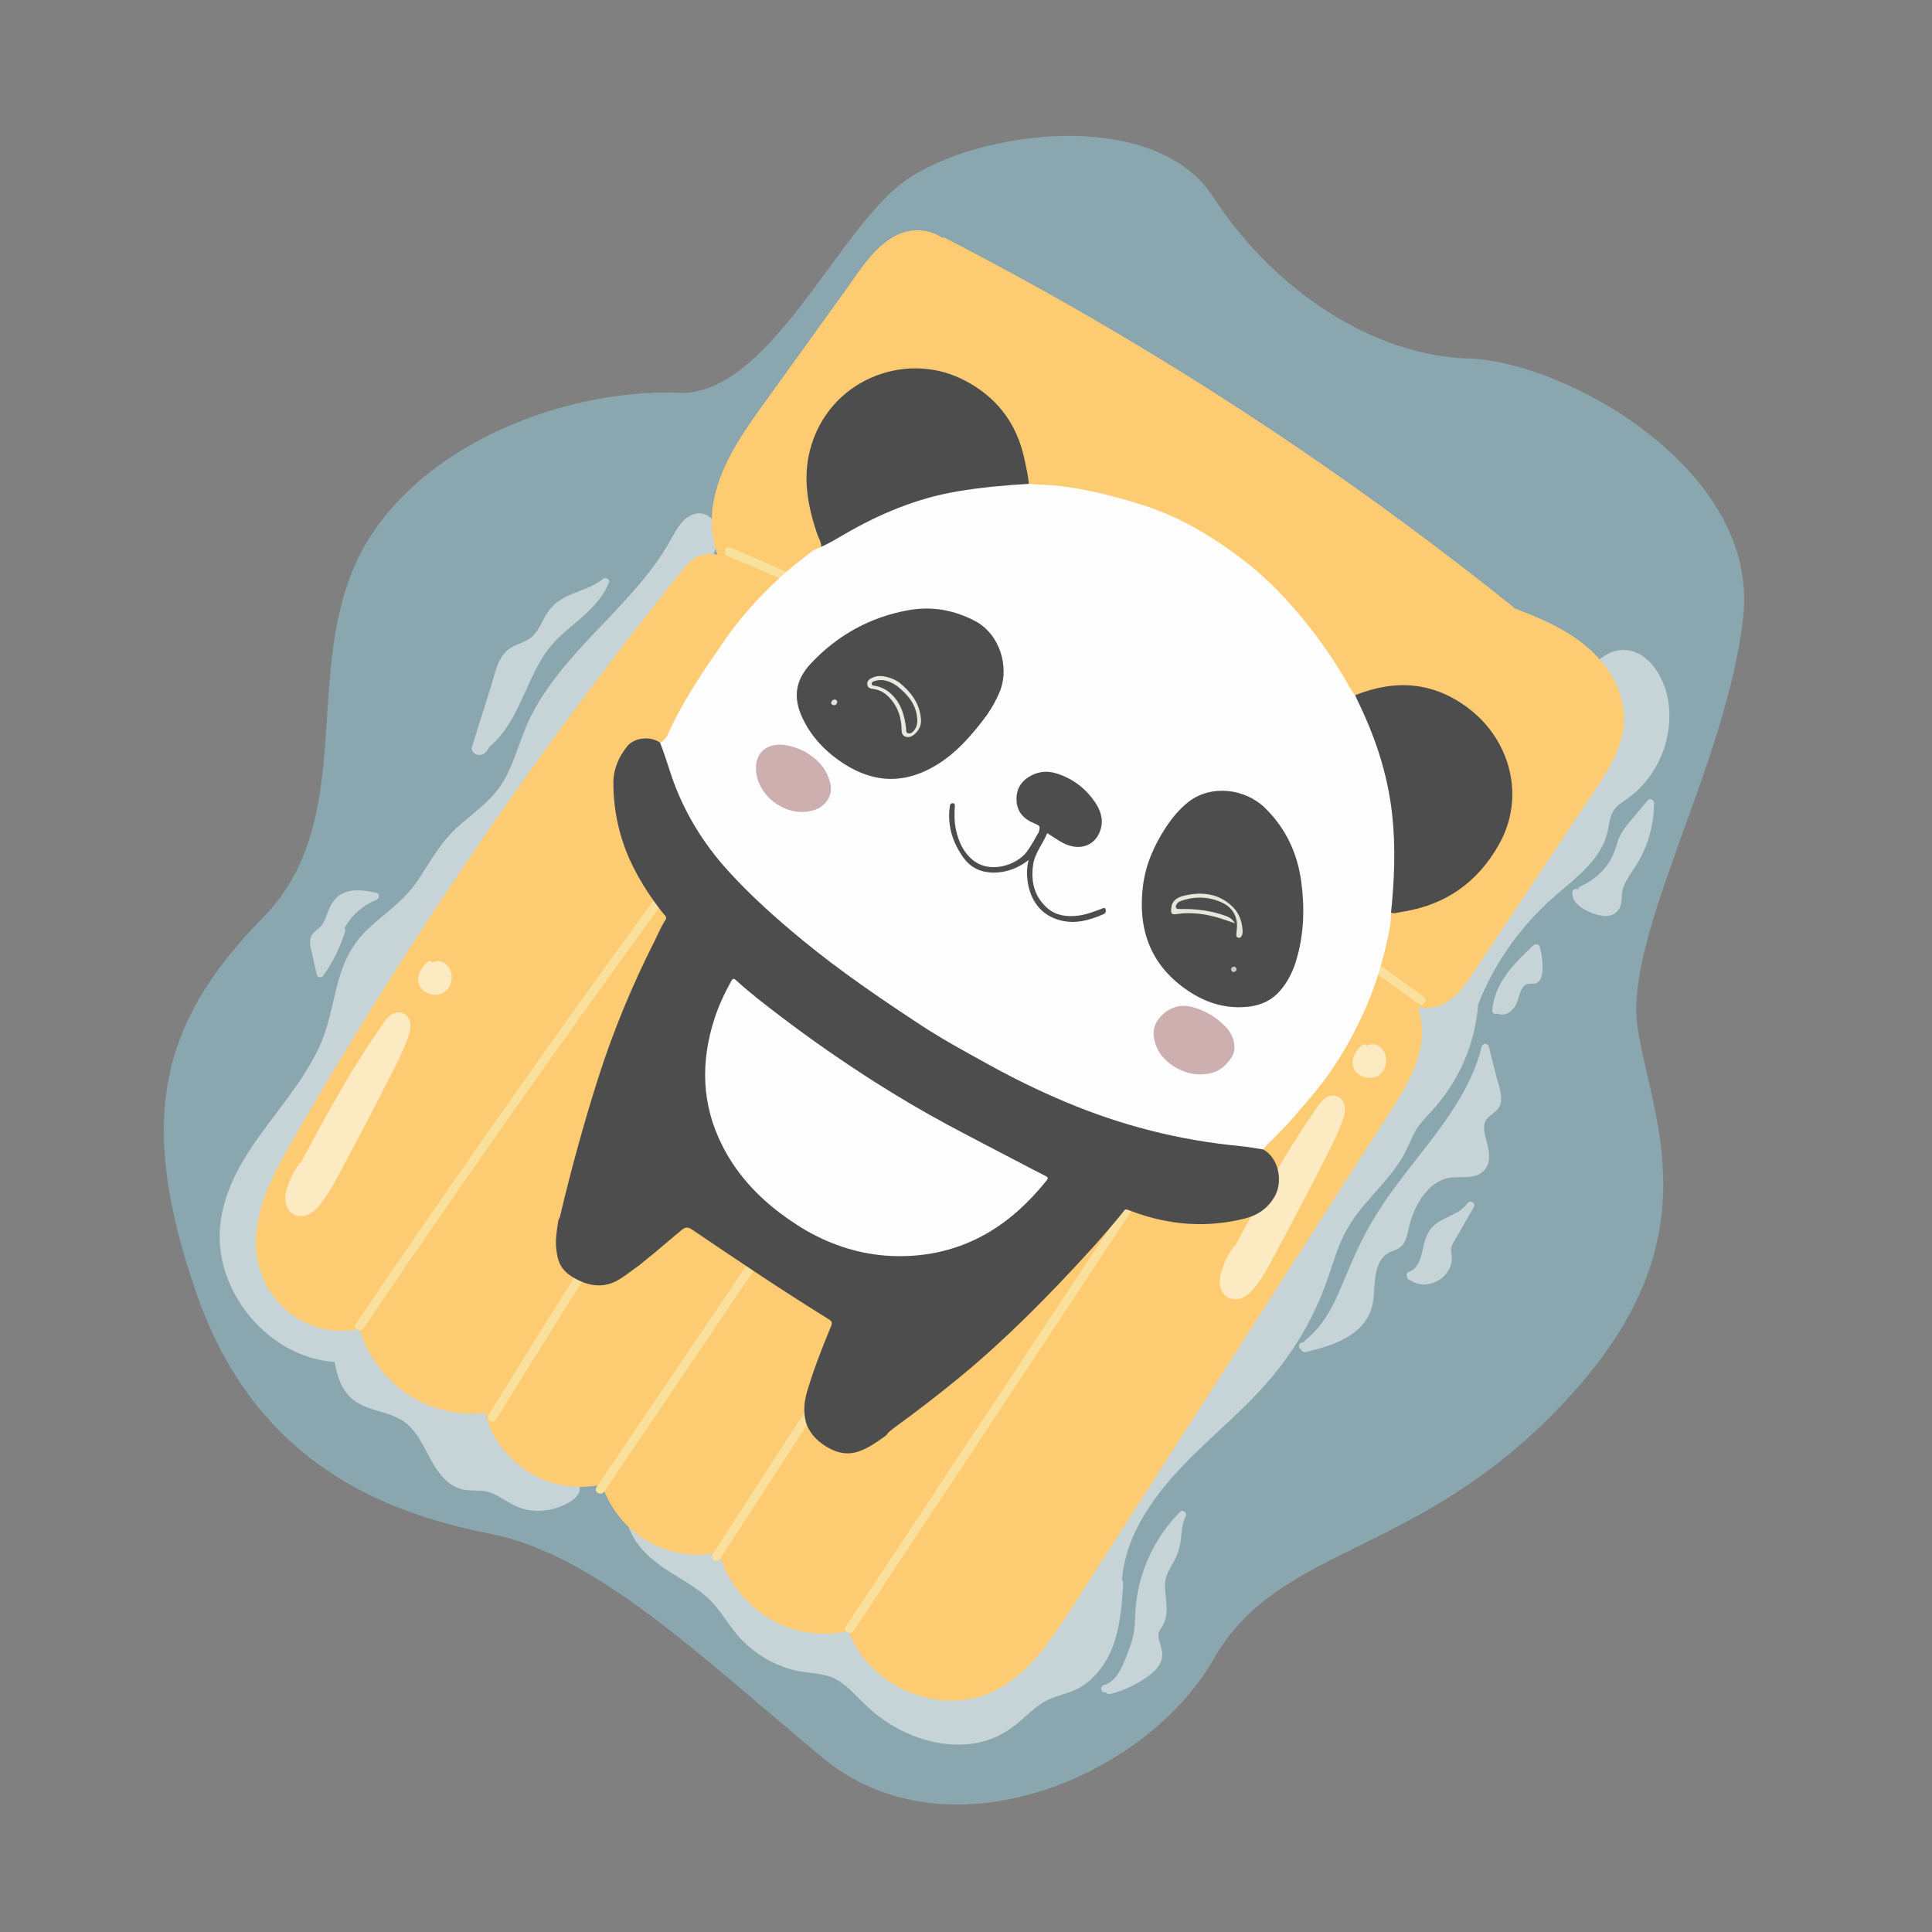 <svg width="78" height="78" viewBox="0 0 78 78" fill="none" xmlns="http://www.w3.org/2000/svg">
<rect x="0" y="0" width="78" height="78" fill="#808080" stroke="none"/>
<g clip-path="url(#clip0_1611_2350)">
<mask id="mask0_1611_2350" style="mask-type:luminance" maskUnits="userSpaceOnUse" x="0" y="0" width="78" height="78">
<path d="M78 0H0V78H78V0Z" fill="white"/>
</mask>
<g mask="url(#mask0_1611_2350)">
<path d="M15.414 20.997C18.381 17.19 23.819 15.701 27.377 15.859C30.934 16.017 33.625 9.668 36.272 7.506C38.918 5.345 46.504 4.156 48.981 7.953C51.457 11.75 55.441 14.36 59.314 14.477C63.188 14.594 71.014 18.942 70.382 24.87C69.749 30.799 65.559 37.746 66.112 41.466C66.666 45.187 69.275 50.009 63.267 56.492C57.259 62.974 51.691 62.262 48.981 67.006C46.27 71.749 38.239 75.148 33.203 70.958C28.168 66.769 24.056 62.766 19.788 61.921C15.519 61.076 10.301 59.078 7.93 52.212C5.558 45.345 6.348 41.392 10.617 37.044C14.886 32.697 11.593 25.898 15.414 20.997Z" fill="#8AA6AE"/>
</g>
<mask id="mask1_1611_2350" style="mask-type:luminance" maskUnits="userSpaceOnUse" x="0" y="0" width="78" height="78">
<path d="M78 0H0V78H78V0Z" fill="white"/>
</mask>
<g mask="url(#mask1_1611_2350)">
<path d="M66.94 27.164C66.669 26.717 66.246 26.32 65.709 26.25C65.208 26.186 64.752 26.427 64.411 26.779C64.028 27.175 63.785 27.672 63.572 28.174C63.339 28.723 63.138 29.284 62.95 29.85C62.573 30.987 62.247 32.143 61.796 33.254C61.572 33.804 61.314 34.342 61.007 34.851C60.707 35.349 60.351 35.802 59.978 36.246C59.3 37.055 58.531 37.891 58.258 38.939C58.214 39.109 58.185 39.283 58.171 39.458C58.136 39.497 58.101 39.536 58.066 39.575C57.864 39.795 57.668 40.022 57.48 40.254C57.3 40.475 57.127 40.7 56.959 40.93C56.862 41.062 57.037 41.19 57.16 41.128C55.973 42.599 54.573 43.893 53.102 45.08C51.137 46.664 49.046 48.089 46.991 49.55C44.779 51.121 42.585 52.718 40.243 54.095C38.021 55.401 35.71 56.55 33.362 57.611C31.001 58.678 28.602 59.657 26.199 60.626C25.989 60.711 25.779 60.795 25.569 60.879C25.522 60.748 25.288 60.768 25.28 60.937C25.279 60.958 25.279 60.978 25.278 60.999C25.16 61.068 25.19 61.251 25.295 61.281C25.396 62.016 25.92 62.638 26.497 63.084C27.248 63.664 28.16 64.031 28.804 64.746C29.14 65.119 29.395 65.555 29.712 65.942C29.997 66.291 30.339 66.594 30.716 66.84C31.091 67.085 31.505 67.274 31.935 67.398C32.413 67.535 32.914 67.526 33.392 67.655C33.843 67.776 34.193 68.084 34.516 68.408C34.818 68.71 35.111 69.014 35.451 69.275C36.104 69.775 36.869 70.145 37.674 70.322C38.446 70.49 39.272 70.486 40.017 70.204C40.406 70.057 40.752 69.842 41.072 69.579C41.425 69.288 41.746 68.953 42.141 68.717C42.569 68.462 43.075 68.401 43.515 68.174C43.888 67.982 44.198 67.69 44.448 67.356C45.024 66.585 45.209 65.618 45.292 64.68C45.315 64.424 45.33 64.168 45.346 63.912C45.349 63.859 45.328 63.821 45.296 63.797C45.456 61.752 46.855 60.033 48.277 58.647C49.109 57.836 49.99 57.073 50.789 56.226C51.568 55.4 52.245 54.484 52.785 53.484C53.054 52.986 53.288 52.47 53.488 51.941C53.694 51.395 53.852 50.833 54.067 50.29C54.271 49.774 54.55 49.303 54.895 48.87C55.221 48.46 55.582 48.08 55.919 47.68C56.247 47.292 56.557 46.882 56.781 46.424C56.909 46.162 57.01 45.886 57.16 45.635C57.306 45.389 57.502 45.18 57.696 44.972C58.417 44.202 58.974 43.318 59.314 42.316C59.507 41.747 59.633 41.145 59.678 40.539C60.084 39.519 60.639 38.556 61.322 37.697C61.693 37.229 62.1 36.791 62.539 36.387C62.948 36.011 63.389 35.671 63.793 35.289C64.175 34.927 64.536 34.518 64.752 34.032C64.868 33.77 64.924 33.505 64.972 33.225C65.028 32.899 65.133 32.656 65.404 32.453C65.613 32.296 65.832 32.159 66.029 31.984C66.214 31.82 66.381 31.636 66.531 31.439C66.842 31.034 67.078 30.573 67.226 30.083C67.512 29.132 67.464 28.028 66.94 27.164Z" fill="#C6D3D7"/>
</g>
<mask id="mask2_1611_2350" style="mask-type:luminance" maskUnits="userSpaceOnUse" x="0" y="0" width="78" height="78">
<path d="M78 0H0V78H78V0Z" fill="white"/>
</mask>
<g mask="url(#mask2_1611_2350)">
<path d="M28.499 20.781C28.165 20.633 27.819 20.785 27.581 21.033C27.304 21.323 27.142 21.698 26.938 22.037C26.718 22.402 26.474 22.753 26.213 23.09C25.696 23.758 25.117 24.376 24.536 24.989C23.399 26.187 22.212 27.39 21.454 28.876C21.038 29.69 20.834 30.595 20.405 31.401C19.954 32.247 19.183 32.758 18.484 33.379C17.773 34.011 17.357 34.822 16.83 35.596C16.304 36.37 15.546 36.86 14.873 37.488C14.204 38.112 13.843 38.88 13.618 39.757C13.398 40.618 13.255 41.49 12.874 42.301C12.183 43.766 11.064 44.965 10.168 46.3C9.311 47.578 8.677 49.04 8.919 50.607C9.149 52.096 10.085 53.459 11.35 54.264C11.975 54.661 12.678 54.908 13.414 54.984C13.449 54.988 13.479 54.98 13.501 54.965C13.597 55.445 13.715 55.918 14.038 56.301C14.589 56.952 15.5 56.916 16.193 57.319C16.787 57.663 17.066 58.342 17.384 58.916C17.676 59.443 18.049 59.989 18.673 60.131C18.896 60.182 19.124 60.173 19.352 60.183C19.631 60.194 19.863 60.264 20.107 60.402C20.49 60.62 20.835 60.868 21.277 60.953C21.676 61.031 22.099 61.005 22.484 60.874C22.79 60.77 23.294 60.555 23.392 60.209C23.509 59.792 22.912 59.523 22.644 59.34C22.209 59.041 22.643 57.248 22.202 56.957C20.461 55.806 17.811 56.208 16.002 55.165C15.175 54.689 16.246 53.005 15.406 52.551C15.346 52.391 13.371 53.453 13.291 53.297C13.073 52.875 12.808 52.479 12.608 52.048C11.759 50.215 12.518 48.084 13.196 46.324C14.475 43.002 16.376 39.962 18.44 37.078C20.518 34.173 22.775 31.401 24.872 28.509C25.923 27.059 26.933 25.579 27.854 24.043C28.084 23.66 28.308 23.273 28.525 22.884C28.738 22.503 28.995 22.094 28.999 21.643C29.002 21.298 28.826 20.926 28.499 20.781Z" fill="#C6D3D7"/>
</g>
<mask id="mask3_1611_2350" style="mask-type:luminance" maskUnits="userSpaceOnUse" x="0" y="0" width="78" height="78">
<path d="M78 0H0V78H78V0Z" fill="white"/>
</mask>
<g mask="url(#mask3_1611_2350)">
<path d="M24.334 23.375C23.928 23.72 23.387 23.837 22.915 24.061C22.684 24.17 22.462 24.309 22.288 24.498C22.104 24.696 21.981 24.937 21.854 25.174C21.73 25.404 21.596 25.64 21.373 25.788C21.149 25.937 20.884 26.005 20.652 26.137C20.1 26.452 19.998 27.154 19.823 27.711C19.573 28.504 19.323 29.298 19.073 30.091C19.067 30.109 19.065 30.127 19.066 30.143C19.043 30.174 19.033 30.215 19.048 30.264C19.097 30.427 19.266 30.507 19.428 30.473C19.59 30.439 19.684 30.302 19.75 30.161C20.585 29.468 20.97 28.425 21.417 27.47C21.645 26.982 21.894 26.494 22.242 26.079C22.6 25.651 23.047 25.311 23.466 24.946C23.929 24.543 24.354 24.099 24.583 23.519C24.642 23.368 24.435 23.289 24.334 23.375Z" fill="#C6D3D7"/>
</g>
<mask id="mask4_1611_2350" style="mask-type:luminance" maskUnits="userSpaceOnUse" x="0" y="0" width="78" height="78">
<path d="M78 0H0V78H78V0Z" fill="white"/>
</mask>
<g mask="url(#mask4_1611_2350)">
<path d="M15.194 36.045C14.796 35.961 14.352 35.882 13.957 36.017C13.562 36.151 13.367 36.467 13.227 36.838C13.159 37.019 13.101 37.213 12.98 37.367C12.851 37.531 12.643 37.609 12.559 37.81C12.468 38.028 12.548 38.271 12.595 38.489C12.659 38.775 12.723 39.062 12.786 39.349C12.816 39.484 12.989 39.481 13.057 39.384C13.441 38.843 13.735 38.245 13.934 37.612C13.951 37.556 13.937 37.51 13.906 37.479C14.184 36.962 14.645 36.546 15.193 36.331C15.317 36.283 15.351 36.078 15.194 36.045Z" fill="#C6D3D7"/>
</g>
<mask id="mask5_1611_2350" style="mask-type:luminance" maskUnits="userSpaceOnUse" x="0" y="0" width="78" height="78">
<path d="M78 0H0V78H78V0Z" fill="white"/>
</mask>
<g mask="url(#mask5_1611_2350)">
<path d="M47.636 61.041C46.919 61.768 46.386 62.666 46.09 63.643C45.942 64.132 45.858 64.639 45.832 65.149C45.817 65.451 45.815 65.753 45.748 66.048C45.682 66.34 45.573 66.621 45.465 66.898C45.292 67.341 45.064 67.888 44.564 68.033C44.381 68.086 44.459 68.373 44.643 68.32C44.646 68.319 44.649 68.318 44.652 68.317C44.68 68.375 44.74 68.417 44.82 68.395C45.394 68.243 45.95 67.987 46.42 67.623C46.619 67.469 46.804 67.281 46.886 67.038C46.974 66.777 46.885 66.528 46.812 66.276C46.776 66.15 46.745 66.019 46.793 65.892C46.845 65.758 46.945 65.645 47.002 65.511C47.11 65.256 47.113 64.976 47.09 64.704C47.067 64.426 47.017 64.145 47.044 63.865C47.073 63.574 47.227 63.331 47.368 63.082C47.531 62.796 47.628 62.514 47.67 62.188C47.711 61.861 47.713 61.519 47.87 61.221C47.946 61.075 47.758 60.917 47.636 61.041Z" fill="#C6D3D7"/>
</g>
<mask id="mask6_1611_2350" style="mask-type:luminance" maskUnits="userSpaceOnUse" x="0" y="0" width="78" height="78">
<path d="M78 0H0V78H78V0Z" fill="white"/>
</mask>
<g mask="url(#mask6_1611_2350)">
<path d="M60.108 42.251C60.073 42.11 59.857 42.109 59.822 42.251C59.391 43.996 58.255 45.429 57.17 46.817C56.609 47.534 56.049 48.254 55.568 49.029C55.049 49.864 54.648 50.75 54.274 51.658C53.907 52.552 53.501 53.475 52.719 54.084C52.686 54.109 52.671 54.139 52.667 54.169C52.628 54.181 52.588 54.193 52.549 54.205C52.471 54.228 52.423 54.309 52.445 54.388C52.457 54.434 52.493 54.47 52.536 54.487C52.56 54.554 52.623 54.608 52.713 54.587C53.681 54.356 54.873 54.009 55.304 53.008C55.564 52.404 55.407 51.725 55.632 51.114C55.731 50.848 55.902 50.624 56.176 50.529C56.456 50.431 56.651 50.325 56.757 50.032C56.851 49.774 56.883 49.494 56.97 49.232C57.053 48.981 57.159 48.739 57.293 48.512C57.549 48.078 57.924 47.689 58.428 47.57C58.921 47.454 59.563 47.67 59.94 47.23C60.257 46.86 60.084 46.357 59.983 45.94C59.93 45.718 59.861 45.443 59.989 45.233C60.142 44.98 60.468 44.902 60.569 44.601C60.686 44.251 60.501 43.82 60.416 43.481C60.314 43.071 60.211 42.661 60.108 42.251Z" fill="#C6D3D7"/>
</g>
<mask id="mask7_1611_2350" style="mask-type:luminance" maskUnits="userSpaceOnUse" x="0" y="0" width="78" height="78">
<path d="M78 0H0V78H78V0Z" fill="white"/>
</mask>
<g mask="url(#mask7_1611_2350)">
<path d="M61.916 38.161C61.148 38.873 60.33 39.691 60.245 40.794C60.235 40.927 60.376 40.967 60.468 40.914C60.485 40.93 60.507 40.942 60.536 40.948C60.841 41.012 61.073 40.807 61.208 40.55C61.333 40.311 61.347 39.944 61.574 39.77C61.705 39.669 61.881 39.76 62.027 39.69C62.161 39.626 62.227 39.487 62.252 39.347C62.317 38.984 62.257 38.58 62.164 38.227C62.135 38.115 61.996 38.087 61.916 38.161Z" fill="#C6D3D7"/>
</g>
<mask id="mask8_1611_2350" style="mask-type:luminance" maskUnits="userSpaceOnUse" x="0" y="0" width="78" height="78">
<path d="M78 0H0V78H78V0Z" fill="white"/>
</mask>
<g mask="url(#mask8_1611_2350)">
<path d="M59.245 48.581C58.899 49.076 58.184 49.12 57.794 49.577C57.552 49.86 57.492 50.221 57.409 50.572C57.339 50.869 57.217 51.235 56.894 51.338C56.797 51.369 56.774 51.464 56.801 51.538C56.804 51.601 56.842 51.661 56.914 51.674C56.922 51.681 56.929 51.687 56.938 51.693C57.114 51.806 57.315 51.863 57.524 51.862C57.545 51.862 57.564 51.858 57.581 51.851C58.053 51.818 58.498 51.456 58.597 50.984C58.634 50.812 58.599 50.665 58.584 50.494C58.566 50.29 58.72 50.099 58.817 49.931C59.045 49.531 59.273 49.132 59.501 48.732C59.597 48.562 59.353 48.426 59.245 48.581Z" fill="#C6D3D7"/>
</g>
<mask id="mask9_1611_2350" style="mask-type:luminance" maskUnits="userSpaceOnUse" x="0" y="0" width="78" height="78">
<path d="M78 0H0V78H78V0Z" fill="white"/>
</mask>
<g mask="url(#mask9_1611_2350)">
<path d="M66.524 32.31C66.245 32.644 65.961 32.974 65.688 33.312C65.566 33.464 65.453 33.62 65.376 33.8C65.3 33.975 65.257 34.16 65.193 34.339C64.957 34.993 64.434 35.516 63.798 35.788C63.736 35.815 63.715 35.865 63.722 35.914C63.638 35.857 63.486 35.896 63.479 36.032C63.457 36.465 63.912 36.714 64.257 36.856C64.588 36.991 65.053 37.086 65.315 36.771C65.466 36.591 65.464 36.362 65.478 36.141C65.493 35.886 65.595 35.661 65.725 35.444C65.855 35.23 66.005 35.028 66.132 34.811C66.26 34.591 66.369 34.36 66.461 34.123C66.672 33.579 66.776 32.996 66.778 32.414C66.778 32.294 66.609 32.208 66.524 32.31Z" fill="#C6D3D7"/>
</g>
<mask id="mask10_1611_2350" style="mask-type:luminance" maskUnits="userSpaceOnUse" x="0" y="0" width="78" height="78">
<path d="M78 0H0V78H78V0Z" fill="white"/>
</mask>
<g mask="url(#mask10_1611_2350)">
<path d="M65.553 28.743C65.491 28.082 65.223 27.457 64.83 26.925C63.926 25.699 62.521 25.083 61.135 24.558C61.125 24.537 61.11 24.517 61.086 24.498C58.302 22.268 55.432 20.144 52.484 18.136C49.548 16.136 46.534 14.251 43.452 12.486C41.713 11.49 39.952 10.533 38.171 9.614C38.122 9.589 38.075 9.588 38.034 9.602C37.797 9.432 37.505 9.335 37.201 9.306C36.565 9.246 35.987 9.541 35.528 9.962C34.98 10.462 34.573 11.114 34.142 11.712C33.623 12.432 33.103 13.154 32.584 13.875C32.076 14.58 31.568 15.285 31.06 15.99C30.605 16.622 30.143 17.25 29.745 17.919C29.044 19.099 28.521 20.476 28.815 21.861C28.855 22.045 28.907 22.227 28.973 22.405C28.652 22.292 28.242 22.388 27.973 22.591C27.717 22.784 27.524 23.045 27.326 23.294C27.097 23.579 26.87 23.865 26.644 24.151C25.723 25.317 24.816 26.494 23.924 27.682C22.145 30.049 20.426 32.459 18.767 34.911C17.103 37.37 15.499 39.871 13.958 42.41C13.191 43.674 12.437 44.946 11.704 46.23C11.02 47.43 10.328 48.76 10.329 50.177C10.33 51.42 10.955 52.577 12.016 53.233C12.766 53.697 13.665 53.833 14.511 53.663C14.833 54.732 15.533 55.665 16.458 56.289C17.378 56.909 18.493 57.16 19.589 57.047C19.841 58.116 20.598 59.038 21.561 59.559C22.405 60.016 23.377 60.128 24.302 59.942C24.586 60.812 25.166 61.572 25.923 62.088C26.803 62.688 27.894 62.89 28.938 62.701C28.965 62.696 28.993 62.69 29.02 62.685C29.331 63.791 30.084 64.76 31.069 65.351C32.028 65.927 33.18 66.09 34.263 65.854C35.022 67.963 37.611 69.186 39.73 68.442C41.006 67.994 41.918 66.92 42.662 65.838C43.109 65.188 43.524 64.516 43.95 63.852C44.413 63.13 44.876 62.41 45.339 61.688L50.992 52.877L53.802 48.498C54.276 47.759 54.749 47.02 55.223 46.282C55.671 45.584 56.136 44.894 56.559 44.181C56.938 43.542 57.275 42.855 57.379 42.113C57.449 41.615 57.4 41.115 57.241 40.645C57.536 40.726 57.865 40.702 58.157 40.585C58.802 40.327 59.193 39.701 59.562 39.148C60.509 37.726 61.456 36.303 62.403 34.881C62.873 34.174 63.344 33.467 63.816 32.76C64.247 32.112 64.713 31.475 65.071 30.783C65.397 30.153 65.621 29.458 65.553 28.743Z" fill="#FDCB71"/>
</g>
<mask id="mask11_1611_2350" style="mask-type:luminance" maskUnits="userSpaceOnUse" x="0" y="0" width="78" height="78">
<path d="M78 0H0V78H78V0Z" fill="white"/>
</mask>
<g mask="url(#mask11_1611_2350)">
<path d="M40.123 27.85C38.591 26.793 37.006 25.815 35.376 24.917C35.485 24.775 35.594 24.633 35.703 24.492C35.842 24.309 35.532 24.132 35.394 24.312C35.284 24.456 35.173 24.601 35.063 24.745C34.032 24.187 32.984 23.661 31.92 23.169C31.112 22.796 30.294 22.442 29.47 22.107C29.258 22.021 29.165 22.366 29.375 22.451C31.244 23.21 33.07 24.072 34.843 25.032C33.605 26.651 32.374 28.275 31.151 29.905C29.747 31.778 28.355 33.659 26.973 35.547C25.597 37.428 24.232 39.317 22.878 41.214C21.518 43.119 20.169 45.031 18.831 46.951C17.493 48.871 16.167 50.799 14.851 52.735C14.689 52.974 14.526 53.213 14.364 53.452C14.235 53.642 14.544 53.821 14.672 53.632C15.985 51.695 17.309 49.765 18.644 47.842C19.979 45.92 21.325 44.006 22.682 42.099C24.034 40.2 25.396 38.309 26.77 36.426C28.149 34.535 29.539 32.653 30.939 30.778C32.335 28.911 33.741 27.052 35.157 25.202C36.026 25.679 36.883 26.18 37.725 26.703C38.476 27.17 39.215 27.655 39.942 28.157C40.132 28.288 40.311 27.98 40.123 27.85Z" fill="#FAE09D"/>
</g>
<mask id="mask12_1611_2350" style="mask-type:luminance" maskUnits="userSpaceOnUse" x="0" y="0" width="78" height="78">
<path d="M78 0H0V78H78V0Z" fill="white"/>
</mask>
<g mask="url(#mask12_1611_2350)">
<path d="M38.829 28.204C37.523 30.048 36.23 31.901 34.947 33.761C33.671 35.614 32.405 37.475 31.152 39.343C29.894 41.22 28.647 43.105 27.412 44.997C26.182 46.881 24.964 48.773 23.758 50.673C22.547 52.581 21.348 54.496 20.161 56.419C20.015 56.657 19.868 56.894 19.722 57.131C19.601 57.327 19.91 57.507 20.03 57.311C21.214 55.387 22.41 53.469 23.618 51.56C24.821 49.658 26.036 47.765 27.263 45.878C28.495 43.984 29.739 42.097 30.995 40.218C32.245 38.348 33.508 36.485 34.781 34.63C36.06 32.768 37.351 30.913 38.654 29.067C38.815 28.839 38.976 28.611 39.136 28.384C39.27 28.196 38.96 28.018 38.829 28.204Z" fill="#FAE09D"/>
</g>
<mask id="mask13_1611_2350" style="mask-type:luminance" maskUnits="userSpaceOnUse" x="0" y="0" width="78" height="78">
<path d="M78 0H0V78H78V0Z" fill="white"/>
</mask>
<g mask="url(#mask13_1611_2350)">
<path d="M42.655 32.582L39.027 37.946L35.4 43.31C34.196 45.09 32.992 46.87 31.788 48.65C30.579 50.438 29.37 52.226 28.16 54.014L24.533 59.378C24.383 59.599 24.233 59.821 24.083 60.042C23.954 60.233 24.263 60.411 24.391 60.222C25.6 58.434 26.81 56.646 28.019 54.858L31.647 49.494C32.85 47.714 34.054 45.934 35.258 44.154C36.467 42.367 37.677 40.578 38.886 38.79L42.514 33.426C42.663 33.205 42.813 32.983 42.963 32.762C43.092 32.572 42.783 32.393 42.655 32.582Z" fill="#FAE09D"/>
</g>
<mask id="mask14_1611_2350" style="mask-type:luminance" maskUnits="userSpaceOnUse" x="0" y="0" width="78" height="78">
<path d="M78 0H0V78H78V0Z" fill="white"/>
</mask>
<g mask="url(#mask14_1611_2350)">
<path d="M48.907 31.682C47.595 33.707 46.282 35.731 44.97 37.756C43.663 39.772 42.356 41.788 41.049 43.803C39.736 45.828 38.424 47.852 37.111 49.877C35.804 51.893 34.498 53.909 33.191 55.925C31.878 57.949 30.566 59.974 29.254 61.998C29.09 62.25 28.927 62.502 28.763 62.754C28.638 62.947 28.947 63.126 29.072 62.934C30.384 60.91 31.697 58.886 33.009 56.861L36.93 50.813C38.242 48.788 39.555 46.764 40.867 44.74C42.174 42.724 43.481 40.708 44.788 38.692C46.1 36.667 47.413 34.643 48.725 32.618C48.889 32.367 49.052 32.114 49.215 31.863C49.34 31.669 49.032 31.49 48.907 31.682Z" fill="#FAE09D"/>
</g>
<mask id="mask15_1611_2350" style="mask-type:luminance" maskUnits="userSpaceOnUse" x="0" y="0" width="78" height="78">
<path d="M78 0H0V78H78V0Z" fill="white"/>
</mask>
<g mask="url(#mask15_1611_2350)">
<path d="M57.47 40.238C56.122 39.228 54.732 38.275 53.306 37.378C54.456 35.641 55.606 33.903 56.757 32.166C56.942 31.888 57.125 31.61 57.31 31.332C57.437 31.14 57.128 30.961 57.002 31.152C55.67 33.164 54.337 35.177 53.005 37.189C52.369 36.795 51.728 36.413 51.079 36.042C50.453 35.685 49.821 35.339 49.183 35.003C48.98 34.896 48.799 35.204 49.003 35.311C50.296 35.991 51.566 36.717 52.808 37.487C52.721 37.619 52.633 37.751 52.546 37.883L48.088 44.614L43.613 51.374C42.128 53.617 40.642 55.861 39.156 58.105C37.671 60.349 36.185 62.592 34.7 64.836C34.516 65.114 34.332 65.392 34.147 65.67C34.02 65.862 34.329 66.041 34.455 65.85C35.94 63.607 37.426 61.363 38.911 59.119C40.397 56.876 41.883 54.632 43.368 52.388L47.844 45.628C49.329 43.385 50.815 41.141 52.301 38.897C52.57 38.49 52.84 38.083 53.11 37.675C53.931 38.191 54.741 38.726 55.537 39.28C56.129 39.692 56.713 40.114 57.29 40.546C57.473 40.684 57.651 40.374 57.47 40.238Z" fill="#FAE09D"/>
</g>
<mask id="mask16_1611_2350" style="mask-type:luminance" maskUnits="userSpaceOnUse" x="0" y="0" width="78" height="78">
<path d="M78 0H0V78H78V0Z" fill="white"/>
</mask>
<g mask="url(#mask16_1611_2350)">
<path d="M15.955 40.894C15.656 40.979 15.486 41.297 15.322 41.535C14.93 42.1 14.559 42.679 14.201 43.267C13.473 44.467 12.805 45.703 12.143 46.941C12.116 46.951 12.09 46.969 12.069 46.998C11.883 47.255 11.736 47.536 11.632 47.836C11.536 48.115 11.461 48.431 11.578 48.715C11.691 48.986 11.952 49.138 12.244 49.095C12.538 49.052 12.759 48.838 12.937 48.615C13.357 48.089 13.653 47.457 13.972 46.868C14.314 46.235 14.649 45.597 14.981 44.959C15.309 44.325 15.637 43.691 15.959 43.054C16.108 42.759 16.251 42.461 16.372 42.153C16.482 41.876 16.637 41.533 16.549 41.231C16.474 40.968 16.221 40.818 15.955 40.894Z" fill="#FCEAC3"/>
</g>
<mask id="mask17_1611_2350" style="mask-type:luminance" maskUnits="userSpaceOnUse" x="0" y="0" width="78" height="78">
<path d="M78 0H0V78H78V0Z" fill="white"/>
</mask>
<g mask="url(#mask17_1611_2350)">
<path d="M18.166 39.136C18.092 38.986 17.96 38.858 17.794 38.816C17.674 38.785 17.559 38.811 17.453 38.862C17.414 38.807 17.345 38.782 17.275 38.836C17.004 39.043 16.774 39.452 16.939 39.795C17.098 40.126 17.595 40.263 17.903 40.078C18.218 39.89 18.325 39.46 18.166 39.136Z" fill="#FCEAC3"/>
</g>
<mask id="mask18_1611_2350" style="mask-type:luminance" maskUnits="userSpaceOnUse" x="0" y="0" width="78" height="78">
<path d="M78 0H0V78H78V0Z" fill="white"/>
</mask>
<g mask="url(#mask18_1611_2350)">
<path d="M53.681 44.249C53.382 44.334 53.212 44.652 53.047 44.89C52.655 45.456 52.284 46.035 51.927 46.622C51.198 47.823 50.53 49.059 49.868 50.296C49.841 50.306 49.815 50.324 49.795 50.353C49.609 50.61 49.462 50.892 49.358 51.192C49.262 51.47 49.187 51.786 49.305 52.07C49.417 52.342 49.679 52.494 49.971 52.451C50.265 52.407 50.485 52.194 50.664 51.97C51.083 51.444 51.38 50.812 51.698 50.224C52.041 49.591 52.376 48.953 52.707 48.314C53.036 47.681 53.363 47.047 53.685 46.41C53.834 46.115 53.978 45.816 54.099 45.508C54.208 45.231 54.364 44.888 54.276 44.586C54.199 44.323 53.946 44.173 53.681 44.249Z" fill="#FCEAC3"/>
</g>
<mask id="mask19_1611_2350" style="mask-type:luminance" maskUnits="userSpaceOnUse" x="0" y="0" width="78" height="78">
<path d="M78 0H0V78H78V0Z" fill="white"/>
</mask>
<g mask="url(#mask19_1611_2350)">
<path d="M55.891 42.491C55.817 42.341 55.685 42.213 55.519 42.171C55.399 42.141 55.284 42.167 55.178 42.217C55.139 42.163 55.07 42.137 55 42.19C54.729 42.398 54.499 42.808 54.664 43.15C54.824 43.48 55.32 43.618 55.628 43.433C55.943 43.245 56.049 42.816 55.891 42.491Z" fill="#FCEAC3"/>
</g>
<mask id="mask20_1611_2350" style="mask-type:luminance" maskUnits="userSpaceOnUse" x="0" y="0" width="78" height="78">
<path d="M78 0H0V78H78V0Z" fill="white"/>
</mask>
<g mask="url(#mask20_1611_2350)">
<path d="M26.65 29.983C26.908 29.867 26.978 29.599 27.081 29.385C27.535 28.446 28.081 27.566 28.667 26.708C29.019 26.193 29.363 25.672 29.749 25.182C30.444 24.301 31.229 23.507 32.095 22.795C32.314 22.616 32.548 22.454 32.763 22.271C32.882 22.17 33.031 22.148 33.16 22.077C33.198 22.005 33.269 21.973 33.334 21.936C34.218 21.438 35.092 20.923 36.039 20.544C37.035 20.146 38.054 19.854 39.119 19.713C39.813 19.621 40.508 19.539 41.208 19.508C41.318 19.503 41.434 19.463 41.539 19.535C41.953 19.572 42.369 19.573 42.783 19.621C43.493 19.702 44.188 19.848 44.878 20.028C45.811 20.271 46.732 20.551 47.6 20.975C48.502 21.416 49.343 21.957 50.141 22.569C50.778 23.057 51.37 23.592 51.907 24.183C52.778 25.139 53.557 26.168 54.222 27.281C54.38 27.545 54.513 27.827 54.71 28.067C54.814 28.132 54.844 28.248 54.891 28.348C55.301 29.215 55.668 30.1 55.914 31.029C56.166 31.983 56.298 32.956 56.334 33.941C56.368 34.85 56.323 35.756 56.224 36.66C56.217 36.725 56.234 36.802 56.16 36.846C56.166 37.309 56.056 37.756 55.952 38.202C55.733 39.148 55.432 40.067 55.023 40.947C54.585 41.89 54.081 42.797 53.453 43.629C53.113 44.08 52.736 44.502 52.373 44.935C51.969 45.417 51.526 45.861 51.077 46.299C51.047 46.329 51.026 46.37 51.002 46.406C50.96 46.464 50.899 46.45 50.846 46.44C49.864 46.263 48.864 46.219 47.883 46.027C46.336 45.725 44.832 45.281 43.368 44.694C42.271 44.254 41.204 43.752 40.166 43.188C39.557 42.857 38.953 42.514 38.351 42.171C37.131 41.478 35.982 40.675 34.83 39.878C34.132 39.395 33.452 38.881 32.79 38.345C32.07 37.76 31.349 37.177 30.674 36.541C29.842 35.756 29.049 34.934 28.393 33.99C27.813 33.155 27.362 32.256 27.036 31.293C26.914 30.934 26.809 30.571 26.676 30.216C26.647 30.142 26.596 30.067 26.65 29.983Z" fill="#FDFDFD"/>
</g>
<mask id="mask21_1611_2350" style="mask-type:luminance" maskUnits="userSpaceOnUse" x="0" y="0" width="78" height="78">
<path d="M78 0H0V78H78V0Z" fill="white"/>
</mask>
<g mask="url(#mask21_1611_2350)">
<path d="M26.65 29.983C26.823 30.422 26.956 30.874 27.108 31.32C27.598 32.761 28.375 34.033 29.396 35.158C30.322 36.177 31.346 37.09 32.41 37.965C33.924 39.21 35.54 40.311 37.175 41.385C38.077 41.978 39.028 42.49 39.972 43.011C40.951 43.552 41.954 44.04 42.983 44.475C45.252 45.433 47.611 46.04 50.067 46.27C50.38 46.3 50.69 46.361 51.001 46.407C51.624 46.751 51.824 47.712 51.442 48.342C51.17 48.791 50.78 49.061 50.283 49.188C48.73 49.586 47.208 49.465 45.712 48.911C45.374 48.786 45.468 48.781 45.258 49.038C44.455 50.019 43.596 50.95 42.719 51.866C41.457 53.181 40.151 54.448 38.742 55.606C37.876 56.318 36.984 57 36.078 57.661C35.997 57.721 35.922 57.789 35.845 57.853C35.829 57.912 35.783 57.946 35.737 57.979C35.411 58.215 35.082 58.448 34.699 58.588C34.266 58.746 33.856 58.68 33.465 58.464C33.045 58.233 32.712 57.919 32.547 57.454C32.421 57.014 32.464 56.581 32.593 56.151C32.849 55.298 33.168 54.468 33.51 53.647C33.624 53.375 33.628 53.365 33.376 53.21C31.525 52.066 29.722 50.848 27.921 49.628C27.785 49.536 27.674 49.536 27.546 49.639C27.173 49.94 26.814 50.258 26.445 50.563C26.235 50.736 26.023 50.904 25.815 51.078C25.546 51.264 25.292 51.472 25.014 51.645C24.427 52.01 23.838 51.945 23.258 51.639C23.082 51.547 22.912 51.434 22.774 51.281C22.549 51.032 22.492 50.723 22.456 50.408C22.414 50.029 22.484 49.656 22.539 49.281C22.549 49.21 22.611 49.164 22.614 49.092C23.056 47.219 23.566 45.365 24.149 43.531C24.759 41.61 25.535 39.755 26.444 37.956C26.581 37.685 26.695 37.403 26.861 37.149C26.95 37.013 26.832 36.949 26.774 36.876C26.311 36.29 25.899 35.673 25.565 35.004C25.035 33.94 24.769 32.813 24.764 31.625C24.761 31.06 24.973 30.564 25.322 30.129C25.608 29.772 26.262 29.706 26.65 29.983Z" fill="#4D4D4D"/>
</g>
<mask id="mask22_1611_2350" style="mask-type:luminance" maskUnits="userSpaceOnUse" x="0" y="0" width="78" height="78">
<path d="M78 0H0V78H78V0Z" fill="white"/>
</mask>
<g mask="url(#mask22_1611_2350)">
<path d="M41.539 19.534C40.57 19.59 39.605 19.677 38.648 19.839C37.005 20.117 35.499 20.749 34.07 21.582C33.772 21.756 33.475 21.935 33.16 22.076C33.154 21.87 33.037 21.7 32.975 21.511C32.612 20.423 32.408 19.318 32.699 18.182C33.426 15.35 36.492 14.171 38.809 15.291C40.183 15.954 41.045 17.044 41.363 18.549C41.433 18.875 41.507 19.201 41.539 19.534Z" fill="#4D4D4D"/>
</g>
<mask id="mask23_1611_2350" style="mask-type:luminance" maskUnits="userSpaceOnUse" x="0" y="0" width="78" height="78">
<path d="M78 0H0V78H78V0Z" fill="white"/>
</mask>
<g mask="url(#mask23_1611_2350)">
<path d="M56.16 36.845C56.295 35.525 56.35 34.205 56.205 32.882C56.03 31.282 55.535 29.781 54.835 28.341C54.791 28.251 54.752 28.158 54.71 28.067C56.371 27.4 57.941 27.533 59.365 28.657C60.967 29.921 61.6 32.165 60.518 34.092C59.651 35.638 58.335 36.553 56.578 36.817C56.441 36.838 56.303 36.903 56.16 36.845Z" fill="#4D4D4D"/>
</g>
<mask id="mask24_1611_2350" style="mask-type:luminance" maskUnits="userSpaceOnUse" x="0" y="0" width="78" height="78">
<path d="M78 0H0V78H78V0Z" fill="white"/>
</mask>
<g mask="url(#mask24_1611_2350)">
<path d="M47.089 33.372C47.33 33.015 47.633 32.635 48.027 32.341C48.913 31.682 50.274 31.823 51.096 32.642C51.92 33.461 52.38 34.453 52.535 35.594C52.678 36.656 52.645 37.707 52.342 38.741C52.206 39.205 51.997 39.635 51.677 40.003C51.247 40.495 50.684 40.659 50.051 40.665C49.229 40.672 48.508 40.39 47.85 39.921C46.401 38.889 45.931 37.449 46.147 35.744C46.252 34.921 46.587 34.131 47.089 33.372Z" fill="#4D4D4D"/>
</g>
<mask id="mask25_1611_2350" style="mask-type:luminance" maskUnits="userSpaceOnUse" x="0" y="0" width="78" height="78">
<path d="M78 0H0V78H78V0Z" fill="white"/>
</mask>
<g mask="url(#mask25_1611_2350)">
<path d="M39.864 28.841C39.26 29.652 38.611 30.423 37.721 30.937C36.337 31.737 35.059 31.551 33.846 30.683C33.231 30.243 32.734 29.695 32.407 29.008C32.006 28.168 32.102 27.46 32.744 26.779C33.824 25.635 35.143 24.905 36.695 24.631C37.631 24.467 38.531 24.631 39.372 25.075C40.34 25.585 40.785 26.905 40.354 27.945C40.224 28.262 40.053 28.555 39.864 28.841Z" fill="#4D4D4D"/>
</g>
<mask id="mask26_1611_2350" style="mask-type:luminance" maskUnits="userSpaceOnUse" x="0" y="0" width="78" height="78">
<path d="M78 0H0V78H78V0Z" fill="white"/>
</mask>
<g mask="url(#mask26_1611_2350)">
<path d="M41.936 33.599C42.001 33.347 42.002 33.345 41.744 33.237C41.363 33.078 41.093 32.82 41.046 32.395C41 31.974 41.151 31.619 41.508 31.383C41.856 31.153 42.251 31.099 42.649 31.224C43.335 31.438 43.875 31.861 44.259 32.465C44.48 32.813 44.559 33.197 44.393 33.601C44.159 34.169 43.561 34.35 42.948 34.049C42.711 33.932 42.504 33.77 42.278 33.638C42.166 33.602 42.058 33.535 41.936 33.599Z" fill="#4D4D4D"/>
</g>
<mask id="mask27_1611_2350" style="mask-type:luminance" maskUnits="userSpaceOnUse" x="0" y="0" width="78" height="78">
<path d="M78 0H0V78H78V0Z" fill="white"/>
</mask>
<g mask="url(#mask27_1611_2350)">
<path d="M49.685 42.743C49.328 43.259 48.902 43.38 48.418 43.375C47.708 43.367 46.955 42.885 46.705 42.292C46.521 41.857 46.504 41.439 46.831 41.072C47.192 40.668 47.649 40.516 48.181 40.667C48.7 40.815 49.147 41.094 49.512 41.486C49.836 41.833 49.964 42.39 49.685 42.743Z" fill="#CEAFB0"/>
</g>
<mask id="mask28_1611_2350" style="mask-type:luminance" maskUnits="userSpaceOnUse" x="0" y="0" width="78" height="78">
<path d="M78 0H0V78H78V0Z" fill="white"/>
</mask>
<g mask="url(#mask28_1611_2350)">
<path d="M32.681 30.466C33.124 30.753 33.395 31.123 33.519 31.615C33.645 32.112 33.341 32.542 32.896 32.696C31.817 33.068 30.535 32.167 30.519 31.022C30.511 30.408 30.937 30.023 31.566 30.066C31.881 30.088 32.399 30.245 32.681 30.466Z" fill="#CEAFB0"/>
</g>
<mask id="mask29_1611_2350" style="mask-type:luminance" maskUnits="userSpaceOnUse" x="0" y="0" width="78" height="78">
<path d="M78 0H0V78H78V0Z" fill="white"/>
</mask>
<g mask="url(#mask29_1611_2350)">
<path d="M41.935 33.599C42.062 33.455 42.102 33.46 42.277 33.638C42.108 34.068 41.782 34.431 41.712 34.901C41.61 35.582 41.755 36.205 42.291 36.668C42.641 36.97 43.086 37.025 43.541 36.965C43.864 36.924 44.162 36.803 44.464 36.694C44.522 36.673 44.604 36.611 44.638 36.717C44.661 36.79 44.638 36.87 44.555 36.906C43.998 37.149 43.432 37.316 42.814 37.158C42.025 36.957 41.593 36.352 41.486 35.569C41.449 35.294 41.45 35.017 41.529 34.722C41.138 35.023 40.727 35.192 40.26 35.224C39.711 35.261 39.239 35.088 38.915 34.65C38.476 34.055 38.252 33.38 38.337 32.627C38.34 32.596 38.349 32.566 38.351 32.534C38.355 32.452 38.41 32.423 38.479 32.429C38.556 32.436 38.552 32.501 38.548 32.559C38.527 32.881 38.528 33.202 38.599 33.519C38.704 33.984 38.89 34.403 39.268 34.716C39.978 35.302 41.06 34.917 41.453 34.389C41.639 34.141 41.778 33.864 41.935 33.599Z" fill="#4D4D4D"/>
</g>
<mask id="mask30_1611_2350" style="mask-type:luminance" maskUnits="userSpaceOnUse" x="0" y="0" width="78" height="78">
<path d="M78 0H0V78H78V0Z" fill="white"/>
</mask>
<g mask="url(#mask30_1611_2350)">
<path d="M31.956 49.304C30.778 48.513 29.806 47.525 29.161 46.252C28.322 44.594 28.279 42.875 28.846 41.124C29.016 40.601 29.247 40.105 29.514 39.624C29.576 39.511 29.61 39.479 29.719 39.578C30.287 40.1 30.901 40.565 31.513 41.032C32.745 41.97 34.014 42.853 35.321 43.684C36.286 44.297 37.269 44.879 38.276 45.419C39.249 45.94 40.231 46.447 41.209 46.959C41.544 47.135 41.879 47.311 42.217 47.48C42.318 47.53 42.325 47.571 42.256 47.657C41.575 48.505 40.796 49.245 39.849 49.792C38.71 50.448 37.474 50.74 36.167 50.713C34.962 50.688 33.828 50.367 32.764 49.8C32.484 49.651 32.218 49.482 31.956 49.304Z" fill="#FDFDFD"/>
</g>
<mask id="mask31_1611_2350" style="mask-type:luminance" maskUnits="userSpaceOnUse" x="0" y="0" width="78" height="78">
<path d="M78 0H0V78H78V0Z" fill="white"/>
</mask>
<g mask="url(#mask31_1611_2350)">
<path d="M49.862 37.276C49.624 37.196 49.436 37.127 49.245 37.069C48.678 36.897 48.103 36.814 47.51 36.902C47.297 36.934 47.272 36.893 47.286 36.68C47.31 36.314 47.595 36.206 47.864 36.147C48.562 35.994 49.226 36.084 49.763 36.608C50.034 36.874 50.156 37.219 50.168 37.599C50.169 37.642 50.166 37.689 50.152 37.729C50.125 37.799 50.093 37.88 49.995 37.858C49.904 37.838 49.912 37.76 49.917 37.689C49.925 37.552 49.953 37.416 49.939 37.276C49.894 36.811 49.616 36.538 49.203 36.381C48.712 36.195 48.217 36.195 47.72 36.358C47.636 36.386 47.554 36.422 47.506 36.503C47.43 36.628 47.473 36.703 47.617 36.7C48.266 36.685 48.9 36.759 49.512 36.987C49.646 37.038 49.756 37.112 49.862 37.276Z" fill="#E7E6DB"/>
</g>
<mask id="mask32_1611_2350" style="mask-type:luminance" maskUnits="userSpaceOnUse" x="0" y="0" width="78" height="78">
<path d="M78 0H0V78H78V0Z" fill="white"/>
</mask>
<g mask="url(#mask32_1611_2350)">
<path d="M49.91 39.184C49.862 39.237 49.809 39.266 49.746 39.222C49.693 39.185 49.687 39.127 49.724 39.076C49.76 39.026 49.819 39.012 49.871 39.042C49.924 39.072 49.937 39.128 49.91 39.184Z" fill="#CBC9C3"/>
</g>
<mask id="mask33_1611_2350" style="mask-type:luminance" maskUnits="userSpaceOnUse" x="0" y="0" width="78" height="78">
<path d="M78 0H0V78H78V0Z" fill="white"/>
</mask>
<g mask="url(#mask33_1611_2350)">
<path d="M36.3 27.55C36.781 27.938 37.139 28.402 37.182 29.048C37.197 29.282 37.105 29.481 36.929 29.636C36.821 29.732 36.695 29.793 36.548 29.737C36.401 29.682 36.403 29.544 36.399 29.418C36.383 28.991 36.269 28.599 35.993 28.262C35.798 28.024 35.568 27.852 35.252 27.815C35.144 27.802 35.034 27.775 35.015 27.64C34.994 27.491 35.096 27.421 35.206 27.367C35.443 27.249 35.686 27.29 35.924 27.366C36.056 27.408 36.181 27.471 36.3 27.55Z" fill="#E8EAE1"/>
</g>
<mask id="mask34_1611_2350" style="mask-type:luminance" maskUnits="userSpaceOnUse" x="0" y="0" width="78" height="78">
<path d="M78 0H0V78H78V0Z" fill="white"/>
</mask>
<g mask="url(#mask34_1611_2350)">
<path d="M33.747 28.252C33.812 28.296 33.812 28.349 33.782 28.403C33.743 28.477 33.68 28.489 33.608 28.453C33.542 28.421 33.541 28.368 33.578 28.314C33.621 28.251 33.678 28.223 33.747 28.252Z" fill="#E1E1E0"/>
</g>
<mask id="mask35_1611_2350" style="mask-type:luminance" maskUnits="userSpaceOnUse" x="0" y="0" width="78" height="78">
<path d="M78 0H0V78H78V0Z" fill="white"/>
</mask>
<g mask="url(#mask35_1611_2350)">
<path d="M36.203 27.686C36.607 28.006 36.942 28.371 37.02 28.908C37.049 29.111 37.046 29.309 36.909 29.483C36.847 29.562 36.78 29.628 36.674 29.606C36.56 29.584 36.59 29.477 36.581 29.404C36.521 28.887 36.385 28.407 35.992 28.029C35.802 27.846 35.585 27.738 35.331 27.689C35.279 27.679 35.198 27.683 35.192 27.617C35.186 27.535 35.267 27.506 35.332 27.488C35.627 27.404 35.891 27.491 36.141 27.644C36.162 27.658 36.182 27.672 36.203 27.686Z" fill="#4D4D4D"/>
</g>
</g>
<defs>
<clipPath id="clip0_1611_2350">
<rect width="78" height="78" fill="white"/>
</clipPath>
</defs>
</svg>
